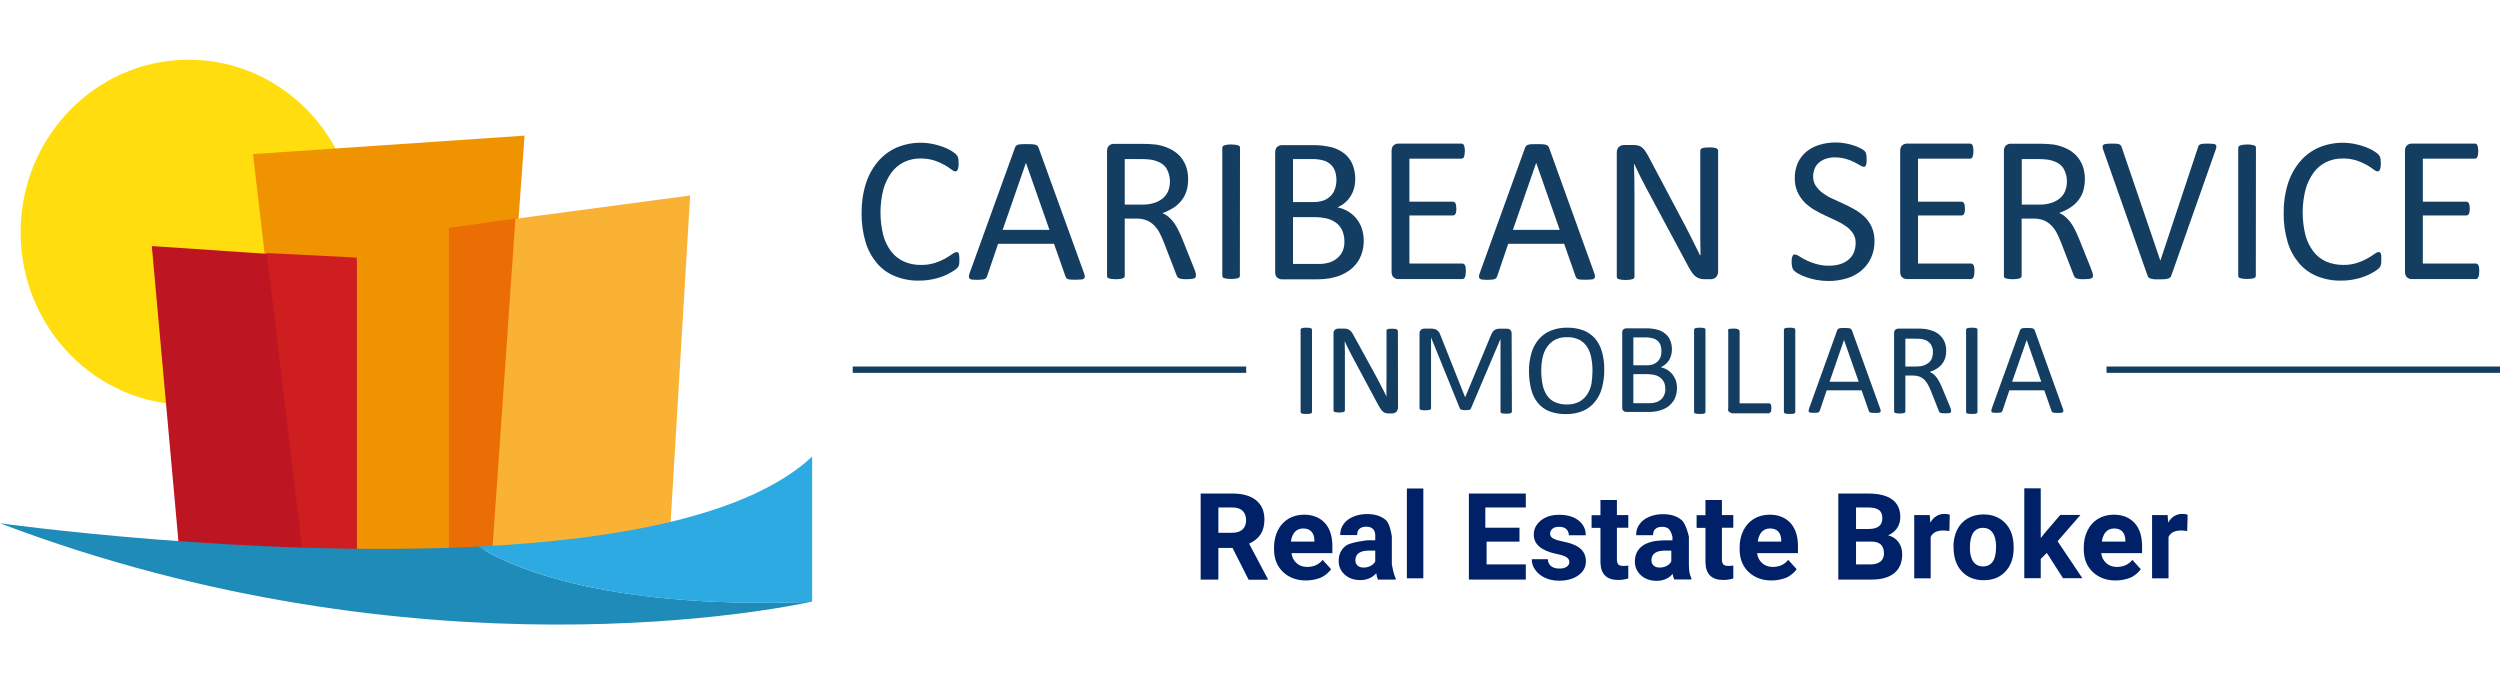 <?xml version="1.0" encoding="utf-8"?>
<!-- Generator: Adobe Illustrator 22.1.0, SVG Export Plug-In . SVG Version: 6.00 Build 0)  -->
<svg version="1.1" id="Capa_1" xmlns="http://www.w3.org/2000/svg" xmlns:xlink="http://www.w3.org/1999/xlink" x="0px" y="0px"
	 viewBox="0 0 1976 540.1" style="enable-background:new 0 0 1976 540.1;" xml:space="preserve">
<style type="text/css">
	.st0{fill:#FFDD0F;}
	.st1{fill:#F09300;}
	.st2{fill:#BD1522;}
	.st3{fill:#CF1E20;}
	.st4{fill:#FAB234;}
	.st5{fill:#EB6E04;}
	.st6{fill:#1F8BB9;}
	.st7{fill:#2DAAE2;}
	.st8{fill:#143D62;}
	.st9{fill:none;stroke:#143D62;stroke-width:5;stroke-miterlimit:10;}
	.st10{enable-background:new    ;}
	.st11{fill:#002068;}
</style>
<title>logo_horizontal</title>
<ellipse class="st0" cx="149.1" cy="183.6" rx="132.8" ry="136.4"/>
<polygon class="st1" points="200,121.8 414.6,107.2 391,434.5 236.4,434.5 "/>
<polygon class="st2" points="141.8,436.4 120,194.5 281.9,205.4 281.9,443.6 "/>
<polygon class="st3" points="210.9,200 281.9,203.6 281.9,443.6 240,443.6 "/>
<polygon class="st4" points="354.6,180 545.5,154.5 529.2,427.3 354.6,436.4 "/>
<polygon class="st5" points="354.6,180 407.4,172.7 389.2,434.5 354.6,434.5 "/>
<path class="st6" d="M640.7,475.7c-20.9,4.6-308.1,64-640.7-62.1c0,0,197.2,27.5,378.2,18.4C397.3,444.5,470,482.1,640.7,475.7z"/>
<path class="st7" d="M641.9,360.9v114.6l-1.2,0.3C470,482.1,397.3,444.5,378.2,432C488,426.5,591.8,407.6,641.9,360.9z"/>
<g>
	<g>
		<g>
			<path class="st8" d="M1037,325.6c0,0.3-0.1,0.5-0.2,0.7c-0.2,0.2-0.4,0.4-0.7,0.5c-0.5,0.1-0.9,0.3-1.4,0.3
				c-0.7,0.1-1.4,0.1-2.2,0.1c-0.7,0-1.4,0-2.2-0.1c-0.5-0.1-1-0.2-1.4-0.3c-0.3-0.1-0.5-0.3-0.7-0.5c-0.1-0.2-0.2-0.5-0.2-0.7v-65
				c0-0.3,0.1-0.5,0.2-0.7c0.2-0.2,0.5-0.4,0.8-0.5c0.5-0.1,0.9-0.2,1.4-0.3c0.7-0.1,1.4-0.1,2.1-0.1s1.5,0,2.2,0.1
				c0.5,0.1,0.9,0.2,1.4,0.3c0.3,0.1,0.5,0.3,0.7,0.5c0.1,0.2,0.2,0.5,0.2,0.7L1037,325.6L1037,325.6z"/>
			<path class="st8" d="M1105,322.7c-0.3,0.7-0.4,1.3-0.6,1.8s-0.5,0.9-0.9,1.2c-0.4,0.3-0.8,0.5-1.3,0.7l-1.4,0.4h-3.1
				c-0.8,0-1.6-0.1-2.4-0.3c-0.7-0.2-1.4-0.5-2-1c-0.7-0.6-1.3-1.3-1.9-2c-0.7-1.1-1.4-2.2-2-3.3l-20.3-37.9c-1.1-2-2.1-4-3.2-6.2
				s-2.1-4.2-3-6.3h-0.1c0.1,2.5,0.1,5,0.2,7.6c0,2.6,0,5.1,0,7.7v39.3c0,0.2-0.1,0.5-0.2,0.7c-0.2,0.2-0.4,0.4-0.8,0.5
				c-0.5,0.1-0.9,0.2-1.4,0.3c-1.4,0.2-2.9,0.2-4.4,0c-0.5-0.1-0.9-0.2-1.3-0.3c-0.3-0.1-0.5-0.3-0.7-0.5c-0.1-0.2-0.2-0.4-0.2-0.7
				v-60.9c-0.1-1.1,0.3-2.2,1.2-2.9c0.7-0.6,1.7-0.9,2.6-0.9h4.4c0.9,0,1.8,0.1,2.6,0.3c0.7,0.2,1.3,0.5,1.9,0.9
				c0.6,0.5,1.2,1,1.6,1.6c0.6,0.8,1.2,1.7,1.6,2.6l15.9,28.9c1,1.8,1.9,3.5,2.8,5.2s1.8,3.3,2.6,5s1.7,3.2,2.5,4.8s1.6,3.2,2.4,4.8
				h-0.2c0,0-0.1-4.9-0.1-7.8s0-5.7,0.1-8.5v-36.1c-0.1-0.2-0.1-0.5,0.1-0.7s0.4-0.4,0.7-0.5c0.4-0.2,0.9-0.3,1.4-0.3
				c0.7-0.1,1.5-0.1,2.2-0.1s1.4,0,2.1,0.1c0.5,0,0.9,0.2,1.3,0.3c0.3,0.1,0.5,0.3,0.7,0.5c0.1,0.2,0.3,0.5,0.5,0.7L1105,322.7z"/>
			<path class="st8" d="M1195,325.4c0,0.3-0.1,0.5-0.2,0.7c-0.2,0.2-0.5,0.4-0.8,0.5c-0.5,0.1-0.9,0.2-1.4,0.3
				c-0.7,0.1-1.5,0.1-2.2,0.1s-1.4,0-2.1-0.1c-0.5-0.1-0.9-0.2-1.4-0.3c-0.3-0.1-0.5-0.3-0.7-0.5c-0.1-0.2-0.2-0.5-0.2-0.7v-58.7
				h0.5l-23.9,56.2c-0.1,0.2-0.3,0.4-0.4,0.6c-0.2,0.2-0.5,0.3-0.8,0.4c-0.4,0.1-0.9,0.2-1.3,0.2c-0.5,0-1.1,0.1-1.8,0.1
				c-0.6,0-1.3,0-1.9-0.1c-0.4-0.1-0.9-0.1-1.3-0.3c-0.3-0.1-0.6-0.2-0.8-0.4c-0.2-0.1-0.3-0.3-0.4-0.5l-22.8-56.2l0,0v56
				c0,0.2-0.1,0.5-0.2,0.7c-0.2,0.2-0.5,0.4-0.8,0.5c-0.5,0.1-0.9,0.2-1.4,0.3c-0.7,0.1-1.5,0.1-2.2,0.1s-1.4,0-2.2-0.1
				c-0.5-0.1-0.9-0.2-1.4-0.3c-0.3-0.1-0.5-0.2-0.7-0.5c-0.1-0.2-0.2-0.4-0.2-0.7v-59.1c-0.1-1.1,0.3-2.2,1.2-3
				c0.7-0.6,1.7-0.9,2.6-0.9h4.9c1,0,2,0.1,3,0.3c0.8,0.2,1.6,0.5,2.2,1s1.2,1,1.6,1.7c0.5,0.8,0.8,1.6,1.1,2.4l19.3,48.6h0.3
				l20.1-48.4c0.3-0.9,0.8-1.8,1.3-2.6c0.4-0.7,0.9-1.2,1.5-1.7c0.5-0.4,1.2-0.7,1.8-0.9c0.8-0.2,1.5-0.3,2.3-0.3h5.8
				c0.5,0,1,0.1,1.5,0.2s0.9,0.4,1.2,0.7c0.4,0.4,0.6,0.8,0.8,1.2c0.2,0.6,0.3,1.2,0.3,1.8L1195,325.4z"/>
			<path class="st8" d="M1268,292.4c0.1,4.9-0.6,9.8-1.9,14.5c-1.1,4-3,7.8-5.7,11c-2.6,3.1-5.8,5.5-9.5,7
				c-4.2,1.7-8.7,2.5-13.3,2.4c-4.4,0.1-8.9-0.7-13-2.2c-3.5-1.4-6.6-3.6-9-6.5c-2.5-3.1-4.3-6.7-5.3-10.6
				c-1.2-4.7-1.8-9.6-1.8-14.5c-0.1-4.8,0.6-9.6,1.9-14.3c1.1-4,3.1-7.7,5.7-10.9c2.6-3,5.8-5.4,9.5-6.9c4.2-1.7,8.7-2.5,13.3-2.4
				c4.4-0.1,8.7,0.7,12.8,2.2c3.5,1.4,6.6,3.6,9.1,6.4c2.5,3.1,4.4,6.6,5.4,10.5C1267.5,282.7,1268.1,287.5,1268,292.4z M1258.7,293
				c0-3.5-0.3-7-1-10.5c-0.6-3-1.7-5.9-3.3-8.4c-1.6-2.4-3.7-4.3-6.2-5.6c-3-1.4-6.3-2.1-9.6-2c-3.3-0.1-6.7,0.6-9.6,2.1
				c-2.5,1.4-4.7,3.4-6.3,5.8c-1.7,2.5-2.9,5.4-3.5,8.4c-0.7,3.3-1,6.7-1,10.1c0,3.6,0.3,7.2,1,10.8c0.5,3,1.7,5.9,3.3,8.5
				c1.5,2.4,3.7,4.3,6.2,5.5c3,1.4,6.4,2.1,9.7,2c3.4,0.1,6.7-0.6,9.7-2.1c2.6-1.4,4.8-3.4,6.4-5.8c1.7-2.6,2.8-5.5,3.4-8.5
				C1258.4,299.8,1258.7,296.4,1258.7,293L1258.7,293z"/>
			<path class="st8" d="M1325.5,306.8c0,1.9-0.3,3.9-0.8,5.7c-0.5,1.7-1.2,3.3-2.2,4.7c-1,1.4-2.1,2.6-3.4,3.7
				c-1.4,1.1-2.9,2-4.5,2.6c-1.7,0.7-3.5,1.3-5.4,1.6c-2.2,0.4-4.4,0.6-6.6,0.5h-17.2c-0.8,0-1.6-0.3-2.2-0.8
				c-0.8-0.7-1.1-1.7-1-2.8v-58.9c-0.1-1,0.2-2.1,1-2.8c0.6-0.5,1.4-0.8,2.2-0.8h15c3.3-0.1,6.5,0.3,9.7,1.1
				c2.3,0.6,4.5,1.8,6.3,3.3c1.7,1.4,3,3.2,3.8,5.3c0.9,2.2,1.3,4.6,1.3,7c0,1.5-0.2,3-0.6,4.5c-0.4,1.4-0.9,2.8-1.7,4
				c-0.7,1.2-1.7,2.3-2.8,3.2c-1.1,1-2.4,1.8-3.8,2.4c1.8,0.3,3.5,1,5,1.9c1.6,0.9,2.9,2.1,4.1,3.4c1.2,1.5,2.1,3.1,2.8,4.9
				C1325.2,302.6,1325.5,304.7,1325.5,306.8z M1313.2,277.4c0-1.5-0.2-3-0.7-4.5c-0.4-1.3-1.2-2.5-2.2-3.4c-1.1-1-2.4-1.7-3.8-2.1
				c-2-0.5-4.1-0.8-6.2-0.7h-9.3v22h10.3c1.9,0.1,3.8-0.2,5.7-0.9c1.4-0.6,2.6-1.4,3.6-2.5c0.9-1,1.6-2.3,2.1-3.6
				C1313,280.3,1313.2,278.9,1313.2,277.4z M1316.3,307.6c0-1.8-0.3-3.5-0.9-5.1c-0.6-1.4-1.5-2.7-2.7-3.7c-1.3-1.1-2.8-1.9-4.5-2.3
				c-2.2-0.6-4.5-0.8-6.8-0.8H1291v23h12.6c1.8,0,3.5-0.2,5.2-0.7c1.4-0.4,2.7-1.1,3.9-2.1c1.1-0.9,2-2.1,2.6-3.5
				C1316,310.9,1316.3,309.3,1316.3,307.6z"/>
			<path class="st8" d="M1348,325.6c0,0.3-0.1,0.5-0.2,0.7c-0.2,0.2-0.4,0.4-0.7,0.5c-0.5,0.2-0.9,0.3-1.4,0.3
				c-0.7,0.1-1.4,0.1-2.2,0.1c-0.7,0-1.4,0-2.2-0.1c-0.5-0.1-1-0.2-1.4-0.3c-0.3-0.1-0.5-0.3-0.7-0.5c-0.1-0.2-0.2-0.5-0.2-0.7v-65
				c0-0.3,0.1-0.5,0.2-0.7c0.2-0.2,0.5-0.4,0.8-0.5c0.5-0.1,0.9-0.2,1.4-0.3c0.7-0.1,1.4-0.1,2.1-0.1s1.5,0,2.2,0.1
				c0.5,0.1,0.9,0.2,1.4,0.3c0.3,0.1,0.5,0.3,0.7,0.5c0.1,0.2,0.2,0.5,0.2,0.7L1348,325.6L1348,325.6z"/>
			<path class="st8" d="M1400.1,322.5c0,0.6,0,1.1-0.1,1.7c0,0.4-0.2,0.8-0.3,1.2c-0.1,0.3-0.3,0.5-0.6,0.7
				c-0.3,0.1-0.6,0.3-0.8,0.6h-29.4c-0.8-0.3-1.5-0.7-2.2-1.1c-0.8-0.7-1.1-1.8-0.7-2.8v-61.5c-0.4-0.3-0.3-0.5-0.2-0.7
				c0.2-0.2,0.4-0.4,0.7-0.5c0.5-0.1,0.9-0.2,1.4-0.3c0.7-0.1,1.4-0.1,2.1-0.1s1.4,0,2.1,0.1c0.5,0.1,0.9,0.2,1.4,0.3
				c0.3,0.1,0.5,0.3,0.7,0.5c0.2,0.3,0.4,0.6,0.8,0.7v57.5h23.3c0.3,0,0.6,0.1,0.8,0.2c0.2,0.2,0.4,0.4,0.6,0.7
				c0.2,0.4,0.3,0.7,0.3,1.1C1400,321.3,1400.1,321.9,1400.1,322.5z"/>
			<path class="st8" d="M1419,325.6c0,0.3-0.1,0.5-0.2,0.7c-0.2,0.2-0.4,0.4-0.7,0.5c-0.5,0.2-0.9,0.3-1.4,0.3
				c-0.7,0.1-1.4,0.1-2.2,0.1c-0.7,0-1.4,0-2.2-0.1c-0.5-0.1-1-0.2-1.4-0.3c-0.3-0.1-0.5-0.3-0.7-0.5c-0.1-0.2-0.2-0.5-0.2-0.7v-65
				c0-0.3,0.1-0.5,0.2-0.7c0.2-0.2,0.5-0.4,0.8-0.5c0.5-0.1,0.9-0.2,1.4-0.3c0.7-0.1,1.4-0.1,2.1-0.1s1.5,0,2.2,0.1
				c0.5,0.1,0.9,0.2,1.4,0.3c0.3,0.1,0.5,0.3,0.7,0.5c0.1,0.2,0.2,0.5,0.2,0.7L1419,325.6L1419,325.6z"/>
			<path class="st8" d="M1486.1,323c0.2,0.6,0.4,1.2,0.4,1.8c0,0.4-0.1,0.8-0.4,1c-0.4,0.3-0.9,0.4-1.4,0.5
				c-0.8,0.1-1.7,0.1-2.6,0.1c-1.1,0-1.9,0-2.5-0.1c-0.5,0-1-0.1-1.4-0.3c-0.3-0.1-0.5-0.3-0.7-0.5s-0.3-0.5-0.4-0.8l-5.7-16.2
				h-27.6l-5.4,16c-0.1,0.3-0.2,0.6-0.4,0.8c-0.2,0.2-0.4,0.4-0.7,0.6c-0.4,0.2-0.9,0.3-1.4,0.3c-0.8,0.1-1.6,0.1-2.3,0.1
				c-0.8,0-1.6,0-2.4-0.1c-0.5,0-0.9-0.2-1.3-0.5c-0.3-0.3-0.4-0.7-0.4-1c0.1-0.6,0.2-1.2,0.4-1.8l22.2-61.8
				c0.1-0.3,0.3-0.7,0.5-0.9c0.3-0.3,0.6-0.5,1-0.6c0.5-0.2,1.1-0.3,1.6-0.3c0.7,0,1.5-0.1,2.5-0.1s2,0,2.7,0.1
				c0.6,0,1.2,0.1,1.8,0.3c0.4,0.1,0.7,0.3,1,0.6c0.2,0.3,0.4,0.6,0.6,1L1486.1,323z M1457.5,268.7L1457.5,268.7l-11.4,33h23
				L1457.5,268.7z"/>
			<path class="st8" d="M1542.2,325.1c0,0.3,0,0.5-0.2,0.7s-0.4,0.4-0.7,0.5c-0.5,0.2-1,0.3-1.5,0.3c-0.8,0.1-1.7,0.1-2.5,0.1
				c-0.7,0-1.5,0-2.2-0.1c-0.5,0-0.9-0.2-1.4-0.3c-0.3-0.1-0.6-0.4-0.8-0.6c-0.2-0.3-0.4-0.6-0.5-1l-6.2-15.7
				c-0.7-1.8-1.5-3.4-2.3-4.9c-0.7-1.4-1.7-2.7-2.8-3.9c-1.1-1.1-2.4-1.9-3.8-2.5c-1.7-0.6-3.5-0.9-5.3-0.9h-6v28.4
				c0,0.3-0.1,0.5-0.2,0.7c-0.2,0.2-0.5,0.4-0.7,0.5c-0.4,0.1-0.9,0.2-1.4,0.3c-1.4,0.2-2.9,0.2-4.3,0c-0.5-0.1-0.9-0.2-1.4-0.3
				c-0.3-0.1-0.5-0.3-0.7-0.5c-0.1-0.2-0.2-0.5-0.2-0.7v-61.9c-0.1-1.1,0.3-2.1,1.1-2.8c0.7-0.5,1.5-0.8,2.3-0.8h14.4
				c1.7,0,3.1,0,4.3,0.1s2.2,0.2,3.1,0.3c2.4,0.4,4.7,1.1,6.9,2.1c1.9,0.9,3.6,2.1,5,3.7c1.4,1.5,2.4,3.2,3.1,5.1c0.7,2,1,4.2,1,6.3
				c0,2-0.3,4.1-0.9,6c-0.6,1.7-1.5,3.3-2.6,4.7c-1.2,1.4-2.6,2.6-4.1,3.5c-1.7,1-3.5,1.9-5.4,2.5c1.1,0.5,2.1,1.1,3,1.8
				c1,0.8,1.8,1.7,2.5,2.7c0.8,1.1,1.6,2.3,2.2,3.6c0.7,1.3,1.4,2.8,2.1,4.5l6.1,14.7c0.5,1.2,0.8,2.1,0.9,2.6
				C1542,324.3,1542.1,324.7,1542.2,325.1z M1527.8,278.6c0.1-2.3-0.5-4.5-1.7-6.5c-1.4-1.9-3.4-3.3-5.8-3.8
				c-0.9-0.3-1.9-0.4-2.8-0.5c-1.1-0.1-2.4-0.1-4.2-0.1h-7.3v22h8.5c2,0,4-0.2,5.9-0.8c1.5-0.5,2.9-1.3,4.2-2.3
				c1.1-1,1.9-2.2,2.4-3.5C1527.5,281.6,1527.8,280.1,1527.8,278.6z"/>
			<path class="st8" d="M1563,325.6c0,0.3-0.1,0.5-0.2,0.7c-0.2,0.2-0.4,0.4-0.7,0.5c-0.5,0.2-0.9,0.3-1.4,0.3
				c-0.7,0.1-1.4,0.1-2.2,0.1c-0.7,0-1.4,0-2.2-0.1c-0.5-0.1-1-0.2-1.4-0.3c-0.3-0.1-0.5-0.3-0.7-0.5c-0.1-0.2-0.2-0.5-0.2-0.7v-65
				c0-0.3,0.1-0.5,0.2-0.7c0.2-0.2,0.5-0.4,0.8-0.5c0.5-0.1,0.9-0.2,1.4-0.3c0.7-0.1,1.4-0.1,2.1-0.1s1.5,0,2.2,0.1
				c0.5,0.1,0.9,0.2,1.4,0.3c0.3,0.1,0.5,0.3,0.7,0.5c0.1,0.2,0.2,0.5,0.2,0.7L1563,325.6L1563,325.6z"/>
			<path class="st8" d="M1630.5,323c0.2,0.6,0.4,1.2,0.4,1.8c0,0.4-0.1,0.8-0.4,1c-0.4,0.3-0.9,0.4-1.4,0.5
				c-0.8,0.1-1.7,0.1-2.5,0.1c-1.1,0-1.9,0-2.6-0.1c-0.5,0-1-0.1-1.4-0.3c-0.3-0.1-0.5-0.3-0.7-0.5s-0.3-0.5-0.4-0.8l-5.7-16.2
				h-27.6l-5.4,16c-0.1,0.3-0.2,0.6-0.4,0.8c-0.2,0.2-0.4,0.4-0.7,0.6c-0.4,0.2-0.9,0.3-1.4,0.3c-0.8,0.1-1.6,0.1-2.3,0.1
				c-0.8,0-1.6,0-2.4-0.1c-0.5,0-1-0.2-1.3-0.5s-0.4-0.7-0.4-1c0.1-0.6,0.2-1.2,0.4-1.8l22.3-61.8c0.1-0.3,0.3-0.7,0.5-0.9
				c0.3-0.3,0.6-0.5,1-0.6c0.5-0.2,1.1-0.3,1.6-0.3c0.7,0,1.5-0.1,2.5-0.1s2,0,2.7,0.1c0.6,0,1.2,0.1,1.8,0.3c0.4,0.1,0.7,0.3,1,0.6
				c0.3,0.3,0.4,0.6,0.6,1L1630.5,323z M1601.9,268.7L1601.9,268.7l-11.5,33h23L1601.9,268.7z"/>
		</g>
		<line class="st9" x1="674" y1="292.2" x2="985" y2="292.2"/>
		<line class="st9" x1="1665" y1="292.2" x2="1976" y2="292.2"/>
		<g>
			<path class="st8" d="M758.3,205.5c0,0.9,0,1.6-0.1,2.3c0,0.6-0.1,1.2-0.3,1.7c-0.1,0.5-0.3,0.9-0.5,1.3c-0.3,0.5-0.7,1-1.2,1.4
				c-1.1,0.9-2.2,1.8-3.5,2.5c-2.1,1.3-4.3,2.4-6.5,3.3c-2.9,1.2-5.9,2.1-9,2.7c-3.6,0.8-7.3,1.1-11.1,1.1
				c-6.4,0.1-12.8-1.1-18.7-3.5c-5.5-2.2-10.4-5.7-14.2-10.2c-4.1-4.9-7.2-10.5-9-16.6c-2.2-7.4-3.3-15.1-3.2-22.8
				c-0.1-8,1-16,3.4-23.6c2-6.4,5.3-12.4,9.6-17.5c4-4.7,9.1-8.5,14.8-11c8.8-3.7,18.6-4.7,28-2.9c2.7,0.5,5.4,1.3,8,2.2
				c2.3,0.8,4.5,1.8,6.6,3c1.4,0.8,2.8,1.8,4,2.8c0.5,0.5,1,1.1,1.4,1.7c0.2,0.4,0.4,0.9,0.5,1.4c0.2,0.6,0.3,1.2,0.3,1.9
				c0.1,0.8,0.1,1.7,0.1,2.6s0,1.9-0.2,2.8c-0.1,0.7-0.3,1.3-0.5,1.9c-0.2,0.4-0.4,0.8-0.8,1.1c-0.3,0.3-0.7,0.4-1.1,0.4
				c-1.2-0.2-2.3-0.8-3.2-1.6c-1.7-1.3-3.5-2.5-5.3-3.5c-2.5-1.4-5.2-2.6-7.9-3.5c-3.6-1.1-7.4-1.7-11.2-1.6
				c-4.5-0.1-8.9,0.9-12.9,2.8s-7.4,4.8-10,8.3c-2.9,4.1-5.1,8.6-6.4,13.4c-3,11.8-3,24.2-0.1,36c1.2,4.7,3.4,9.1,6.3,13
				c2.6,3.4,6.1,6.1,10,7.9c4.3,1.9,8.9,2.8,13.6,2.7c3.8,0.1,7.5-0.5,11.1-1.6c2.8-0.9,5.5-2.1,8.1-3.5c2.2-1.3,4.1-2.5,5.5-3.5
				c1-0.8,2.1-1.4,3.4-1.6c0.4,0,0.7,0.1,1,0.3s0.6,0.6,0.7,0.9c0.2,0.6,0.3,1.3,0.4,1.9C758.2,203.2,758.3,204.3,758.3,205.5z"/>
			<path class="st8" d="M856.7,215.6c0.4,0.9,0.6,1.9,0.7,2.9c0.1,0.6-0.2,1.2-0.6,1.7c-0.6,0.5-1.4,0.7-2.2,0.7
				c-1.4,0.1-2.7,0.2-4.1,0.2c-1.7,0-3,0-4.1-0.1c-0.8,0-1.6-0.2-2.3-0.4c-0.5-0.1-0.9-0.4-1.2-0.8c-0.3-0.4-0.5-0.8-0.7-1.2
				l-9.1-25.9h-44.2l-8.7,25.6c-0.2,0.5-0.4,0.9-0.7,1.3c-0.3,0.4-0.7,0.7-1.2,0.9c-0.7,0.3-1.5,0.5-2.2,0.5
				c-1.2,0.1-2.5,0.2-3.7,0.2c-1.3,0-2.6-0.1-3.9-0.2c-0.8,0-1.5-0.3-2.1-0.8c-0.4-0.4-0.6-1.1-0.6-1.7c0.1-1,0.3-2,0.7-2.9
				l35.7-98.8c0.2-0.6,0.5-1.1,0.8-1.5c0.4-0.4,1-0.7,1.6-0.9c0.9-0.2,1.7-0.4,2.6-0.4c1.1-0.1,2.4-0.1,4.1-0.1s3.2,0,4.3,0.1
				c0.9,0,1.9,0.2,2.8,0.4c0.6,0.2,1.2,0.5,1.6,0.9c0.4,0.4,0.7,1,0.9,1.5L856.7,215.6z M810.9,128.7L810.9,128.7l-18.4,53h37
				L810.9,128.7z"/>
			<path class="st8" d="M945.2,218c0,0.4-0.1,0.8-0.2,1.2c-0.2,0.4-0.6,0.7-1.1,0.8c-0.7,0.3-1.5,0.4-2.3,0.5
				c-1.3,0.1-2.6,0.2-3.9,0.2c-1.2,0-2.3,0-3.5-0.2c-0.7-0.1-1.5-0.3-2.2-0.5c-0.5-0.2-0.9-0.6-1.3-1c-0.3-0.5-0.6-1.1-0.8-1.6
				l-9.7-25.1c-1.1-2.9-2.3-5.5-3.5-7.9c-1.1-2.3-2.6-4.3-4.4-6.2c-1.7-1.7-3.7-3.1-5.9-4c-2.6-1-5.4-1.5-8.2-1.4H889v45.3
				c0,0.4-0.1,0.8-0.4,1.1c-0.3,0.4-0.7,0.6-1.1,0.8c-0.7,0.2-1.4,0.4-2.1,0.5c-2.2,0.3-4.5,0.3-6.8,0c-0.7-0.1-1.5-0.3-2.2-0.5
				c-0.5-0.1-0.9-0.4-1.1-0.8c-0.2-0.3-0.3-0.7-0.3-1.1v-98.6c0-2.1,0.6-3.6,1.7-4.5c1-0.8,2.2-1.3,3.5-1.3h22.4
				c2.7,0,4.9,0.1,6.6,0.2c1.8,0.1,3.3,0.3,4.8,0.4c3.7,0.6,7.4,1.7,10.8,3.4c3,1.4,5.6,3.4,7.9,5.8c2.1,2.4,3.7,5.1,4.8,8.1
				c1.1,3.2,1.6,6.7,1.6,10.1c0,3.3-0.4,6.5-1.4,9.6c-0.9,2.7-2.3,5.3-4.1,7.5s-4,4.1-6.4,5.6c-2.6,1.6-5.4,3-8.4,4
				c1.7,0.8,3.3,1.7,4.7,2.9c1.5,1.3,2.8,2.7,4,4.2c1.3,1.8,2.5,3.7,3.5,5.7c1.1,2.1,2.2,4.6,3.3,7.2l9.4,23.5
				c0.8,2,1.3,3.4,1.5,4.2C945.1,216.8,945.2,217.4,945.2,218z M924.7,143.6c0.1-3.7-0.9-7.4-2.8-10.6c-1.9-2.9-5-5-9.4-6.2
				c-1.5-0.4-3.1-0.7-4.7-0.8c-1.7-0.2-4-0.3-6.8-0.3h-12v36h13.9c3.3,0.1,6.6-0.4,9.7-1.4c2.5-0.8,4.8-2.1,6.8-3.8
				c1.8-1.6,3.1-3.5,4-5.7C924.3,148.5,924.7,146.1,924.7,143.6z"/>
			<path class="st8" d="M980,217.9c0,0.4-0.1,0.8-0.3,1.1c-0.3,0.4-0.7,0.7-1.1,0.8c-0.7,0.2-1.4,0.4-2.2,0.5
				c-2.2,0.3-4.5,0.3-6.7,0c-0.7-0.1-1.5-0.3-2.2-0.5c-0.5-0.1-0.9-0.4-1.1-0.8c-0.2-0.3-0.3-0.7-0.3-1.1V116.8
				c0-0.4,0.1-0.8,0.4-1.1c0.3-0.4,0.7-0.6,1.2-0.8c0.7-0.2,1.4-0.4,2.2-0.5c1.1-0.2,2.1-0.2,3.2-0.2c1.1,0,2.3,0.1,3.4,0.2
				c0.7,0.1,1.4,0.3,2.2,0.5c0.5,0.1,0.9,0.4,1.1,0.8c0.2,0.3,0.3,0.7,0.3,1.1L980,217.9z"/>
			<path class="st8" d="M1077.9,190.3c0,3.1-0.4,6.2-1.3,9.2c-0.8,2.7-2,5.3-3.6,7.6c-1.5,2.2-3.4,4.2-5.5,5.9
				c-2.2,1.7-4.7,3.2-7.3,4.3c-2.8,1.2-5.7,2-8.7,2.6c-3.5,0.6-7.1,0.9-10.6,0.9h-27.7c-1.3,0-2.5-0.5-3.6-1.3
				c-1.1-0.9-1.7-2.3-1.7-4.5v-94.5c0-2.1,0.6-3.6,1.7-4.5c1-0.8,2.3-1.3,3.6-1.3h24.1c5.2-0.1,10.5,0.5,15.6,1.8
				c3.7,1,7.1,2.8,10.1,5.2c2.7,2.3,4.8,5.2,6.1,8.4c1.4,3.6,2.1,7.4,2.1,11.3c0,2.4-0.3,4.9-0.9,7.2c-0.6,2.2-1.5,4.4-2.7,6.3
				c-1.2,2-2.7,3.7-4.4,5.2c-1.8,1.6-3.9,2.8-6.1,3.8c2.9,0.5,5.6,1.6,8.1,3s4.7,3.3,6.6,5.5c1.9,2.3,3.5,5,4.5,7.9
				C1077.4,183.6,1077.9,186.9,1077.9,190.3z M1056.3,142.2c0-2.3-0.3-4.7-1.1-6.9c-0.7-2-1.8-3.8-3.3-5.2c-1.7-1.5-3.7-2.7-5.9-3.3
				c-3.1-0.8-6.4-1.2-9.6-1.1H1022v34h15.9c3,0.1,5.9-0.4,8.7-1.4c2.1-0.9,4-2.2,5.5-3.8s2.5-3.5,3.2-5.6
				C1056,146.7,1056.3,144.5,1056.3,142.2z M1062.6,190.9c0.1-2.8-0.5-5.6-1.5-8.3c-1-2.3-2.5-4.4-4.4-6c-2.1-1.7-4.6-3-7.2-3.7
				c-3.6-0.9-7.2-1.3-10.9-1.3H1022v37h20.3c2.8,0.1,5.6-0.3,8.3-1.1c2.3-0.7,4.4-1.8,6.3-3.4c1.8-1.5,3.3-3.4,4.3-5.6
				C1062.2,196.2,1062.7,193.6,1062.6,190.9L1062.6,190.9z"/>
			<path class="st8" d="M1158.6,214.7c0,0.9-0.1,1.8-0.2,2.6c-0.1,0.7-0.3,1.3-0.6,1.9c-0.2,0.4-0.5,0.8-0.9,1.1
				c-0.4,0.2-0.8,0.3-1.2,0.3h-50.6c-1.3,0-2.5-0.5-3.5-1.3c-1.1-0.9-1.7-2.4-1.7-4.6v-95.3c0-2.2,0.6-3.7,1.7-4.6
				c1-0.8,2.2-1.3,3.5-1.3h50c0.4,0,0.8,0.1,1.2,0.3c0.4,0.3,0.7,0.6,0.8,1.1c0.3,0.6,0.4,1.2,0.5,1.9c0.2,0.9,0.2,1.9,0.2,2.8
				s-0.1,1.8-0.2,2.6c-0.1,0.6-0.3,1.3-0.5,1.9c-0.2,0.4-0.5,0.8-0.8,1c-0.4,0.2-0.8,0.3-1.2,0.3H1114v34h34.3c0.3,0,0.5,0,0.8,0.1
				c0.5,0.3,1,0.7,1.3,1.2s0.5,1.1,0.5,1.7c0.1,0.9,0.2,1.7,0.2,2.6c0,0.8,0,1.6-0.2,2.4c-0.1,0.6-0.2,1.1-0.5,1.7
				c-0.2,0.4-0.5,0.7-0.9,0.9c-0.3,0.2-0.7,0.3-1.1,0.3H1114v38h41.8c0.4,0,0.8,0.1,1.2,0.3c0.4,0.3,0.7,0.6,0.9,1
				c0.3,0.6,0.5,1.2,0.6,1.9C1158.6,212.8,1158.6,213.8,1158.6,214.7z"/>
			<path class="st8" d="M1260,215.6c0.4,0.9,0.6,1.9,0.7,2.9c0,0.6-0.2,1.2-0.7,1.7c-0.6,0.5-1.4,0.7-2.2,0.7
				c-1.4,0.1-2.7,0.2-4.1,0.2c-1.7,0-3.1,0-4.1-0.1c-0.8,0-1.6-0.2-2.3-0.4c-0.5-0.1-0.9-0.4-1.2-0.8c-0.3-0.4-0.5-0.8-0.7-1.2
				l-9.1-25.9h-44.2l-8.7,25.6c-0.1,0.5-0.4,0.9-0.7,1.3c-0.3,0.4-0.7,0.7-1.2,0.9c-0.7,0.3-1.5,0.5-2.2,0.5
				c-1.2,0.1-2.5,0.2-3.7,0.2c-1.3,0-2.6-0.1-3.9-0.2c-0.8,0-1.5-0.3-2.1-0.8c-0.4-0.4-0.7-1.1-0.6-1.7c0.1-1,0.3-2,0.7-2.9
				l35.7-98.8c0.2-0.5,0.5-1,0.9-1.5c0.4-0.4,1-0.7,1.6-0.9c0.9-0.3,1.7-0.4,2.6-0.4c1.1-0.1,2.4-0.1,4.1-0.1s3.2,0,4.4,0.1
				c0.9,0,1.9,0.2,2.8,0.4c0.6,0.2,1.2,0.5,1.7,0.9c0.4,0.4,0.7,1,0.9,1.5L1260,215.6z M1214.2,128.7L1214.2,128.7l-18.4,53h37
				L1214.2,128.7z"/>
			<path class="st8" d="M1358,214.8c0,0.9-0.2,1.9-0.6,2.7c-0.3,0.7-0.8,1.3-1.4,1.9c-0.6,0.5-1.3,0.8-2,1s-1.4,0.3-2.2,0.3h-4.4
				c-1.3,0-2.6-0.1-3.9-0.5c-1.2-0.3-2.2-0.9-3.2-1.6c-1.1-0.9-2.2-2-3-3.3c-1.2-1.7-2.2-3.4-3.2-5.3l-32.5-60.6
				c-1.7-3.1-3.4-6.4-5.1-9.8s-3.3-6.8-4.8-10h-0.2c0.1,4,0.2,8,0.3,12.1c0.1,4.1,0.1,8.2,0.1,12.3v64.7c0,0.4-0.1,0.8-0.3,1.1
				c-0.3,0.4-0.7,0.7-1.2,0.8c-0.7,0.2-1.4,0.4-2.2,0.5c-2.3,0.3-4.5,0.3-6.8,0c-0.7-0.1-1.4-0.3-2.1-0.5c-0.5-0.1-0.8-0.4-1.1-0.8
				c-0.2-0.3-0.3-0.7-0.3-1.1v-98c0-2.2,0.6-3.7,1.8-4.7c1.1-0.9,2.5-1.4,4-1.4h6.9c1.4,0,2.7,0.1,4.1,0.4c1.1,0.3,2.1,0.7,2.9,1.4
				c1,0.7,1.8,1.6,2.5,2.6c0.9,1.3,1.8,2.8,2.6,4.2l24.7,46.6c1.5,2.8,3,5.6,4.4,8.3s2.8,5.4,4.1,8s2.6,5.2,3.9,7.8s2.6,5.1,3.8,7.7
				h0.5c-0.1-4.2-0.2-8.6-0.2-13.2s0-9,0-13.2V119c0-0.4,0.1-0.7,0.3-1c0.3-0.4,0.7-0.7,1.2-0.8c0.7-0.3,1.4-0.5,2.2-0.5
				c1.2-0.1,2.3-0.2,3.5-0.2c1.1,0,2.2,0,3.3,0.2c0.7,0.1,1.5,0.2,2.2,0.5c0.4,0.2,0.8,0.5,1.1,0.8c0.2,0.3,0.3,0.6,0.3,1
				L1358,214.8z"/>
			<path class="st8" d="M1481.6,190.7c0.1,4.6-0.9,9.1-2.8,13.3c-1.8,3.8-4.4,7.2-7.6,9.9c-3.4,2.8-7.3,4.9-11.5,6.1
				c-4.6,1.4-9.4,2.1-14.3,2.1c-3.3,0-6.6-0.3-9.9-0.9c-2.8-0.5-5.5-1.3-8.1-2.2c-2.1-0.7-4.1-1.6-6-2.7c-1.2-0.6-2.4-1.4-3.4-2.4
				c-0.7-0.7-1.1-1.6-1.4-2.5c-0.3-1.3-0.5-2.7-0.5-4.1c0-1,0-2,0.2-3c0.1-0.7,0.2-1.3,0.5-1.9c0.3-0.8,1.1-1.4,2-1.3
				c1.2,0.2,2.3,0.7,3.2,1.4c4.1,2.7,8.6,4.7,13.3,6.1c3.5,1,7.1,1.5,10.7,1.4c2.9,0,5.7-0.4,8.4-1.2c2.4-0.7,4.6-1.9,6.6-3.5
				c1.8-1.5,3.3-3.4,4.2-5.6c1-2.4,1.5-4.9,1.5-7.5c0.1-2.7-0.6-5.4-2.1-7.7c-1.4-2.2-3.3-4.1-5.4-5.6c-2.4-1.7-5-3.2-7.7-4.4
				l-8.8-4.1c-3-1.4-5.9-2.9-8.8-4.6c-2.8-1.7-5.4-3.7-7.7-6c-2.3-2.4-4.1-5.1-5.5-8.1c-1.5-3.5-2.2-7.3-2.1-11.1
				c-0.1-4.1,0.8-8.1,2.4-11.9c1.6-3.4,3.9-6.4,6.7-8.8c3-2.4,6.5-4.3,10.3-5.4c4.2-1.3,8.5-1.9,12.9-1.9c2.4,0,4.8,0.2,7.1,0.6
				c2.3,0.4,4.5,0.9,6.7,1.6c1.9,0.6,3.8,1.4,5.6,2.3c1.2,0.5,2.3,1.2,3.3,2.1c0.4,0.4,0.7,0.8,1,1.2c0.2,0.4,0.3,0.8,0.4,1.2
				c0.1,0.6,0.2,1.1,0.3,1.7c0,0.7,0.1,1.5,0.1,2.6c0,0.9,0,1.8-0.1,2.6c-0.1,0.7-0.2,1.3-0.4,1.9c-0.1,0.4-0.4,0.8-0.7,1.1
				c-0.3,0.2-0.6,0.4-1,0.4c-1-0.2-2-0.5-2.8-1.1c-1.3-0.8-2.9-1.6-4.7-2.6c-2.1-1.1-4.3-1.9-6.6-2.6c-2.8-0.8-5.7-1.2-8.6-1.2
				c-2.6-0.1-5.2,0.4-7.7,1.2c-2,0.7-3.8,1.8-5.4,3.2c-1.4,1.3-2.5,2.9-3.2,4.7s-1.1,3.8-1.1,5.8c-0.1,2.7,0.6,5.4,2.1,7.6
				c1.5,2.2,3.3,4.1,5.5,5.7c2.4,1.7,5,3.3,7.8,4.5c2.9,1.4,5.9,2.8,8.9,4.1c3,1.4,6,2.9,8.9,4.6c2.8,1.6,5.5,3.6,7.8,5.9
				C1479.1,176.7,1481.8,183.6,1481.6,190.7L1481.6,190.7z"/>
			<path class="st8" d="M1560.6,214.7c0,0.9-0.1,1.8-0.2,2.6c-0.1,0.7-0.3,1.3-0.6,1.9c-0.2,0.4-0.5,0.8-0.9,1.1
				c-0.4,0.2-0.8,0.3-1.2,0.3h-50.6c-1.3,0-2.5-0.5-3.5-1.3c-1.1-0.9-1.7-2.4-1.7-4.6v-95.3c0-2.2,0.6-3.7,1.7-4.6
				c1-0.8,2.2-1.3,3.5-1.3h50c0.4,0,0.8,0.1,1.2,0.3c0.4,0.3,0.7,0.6,0.8,1.1c0.3,0.6,0.4,1.2,0.5,1.9c0.2,0.9,0.2,1.9,0.2,2.8
				s-0.1,1.8-0.2,2.6c-0.1,0.6-0.3,1.3-0.5,1.9c-0.2,0.4-0.5,0.8-0.8,1c-0.4,0.2-0.8,0.3-1.2,0.3H1516v34h34.3c0.3,0,0.5,0,0.8,0.1
				c0.5,0.3,1,0.7,1.3,1.2s0.5,1.1,0.5,1.7c0.1,0.9,0.2,1.7,0.2,2.6c0,0.8,0,1.6-0.2,2.4c-0.1,0.6-0.2,1.1-0.5,1.7
				c-0.2,0.4-0.5,0.7-0.9,0.9c-0.3,0.2-0.7,0.3-1.1,0.3H1516v38h41.8c0.4,0,0.8,0.1,1.2,0.3c0.4,0.3,0.7,0.6,0.9,1
				c0.3,0.6,0.5,1.2,0.6,1.9C1560.6,212.8,1560.6,213.8,1560.6,214.7z"/>
			<path class="st8" d="M1654.3,218c0,0.4-0.1,0.8-0.3,1.2c-0.2,0.4-0.6,0.7-1,0.8c-0.7,0.3-1.5,0.4-2.3,0.5
				c-1.3,0.1-2.6,0.2-3.9,0.2c-1.2,0-2.3,0-3.5-0.2c-0.7-0.1-1.5-0.3-2.2-0.5c-0.5-0.2-0.9-0.6-1.3-1c-0.3-0.5-0.6-1.1-0.8-1.6
				l-9.7-25.1c-1.1-2.9-2.3-5.5-3.5-7.9c-1.1-2.3-2.6-4.3-4.4-6.2c-1.7-1.7-3.7-3.1-5.9-4c-2.6-1-5.4-1.5-8.2-1.4h-9.4v45.3
				c0,0.4-0.1,0.8-0.4,1.1c-0.3,0.4-0.7,0.6-1.1,0.8c-0.7,0.2-1.4,0.4-2.1,0.5c-2.2,0.3-4.5,0.3-6.8,0c-0.7-0.1-1.5-0.3-2.2-0.5
				c-0.5-0.1-0.9-0.4-1.1-0.8c-0.2-0.3-0.3-0.7-0.3-1.1v-98.7c0-2.1,0.6-3.6,1.7-4.5c1-0.8,2.2-1.3,3.5-1.3h22.4
				c2.7,0,4.9,0.1,6.6,0.2c1.8,0.1,3.3,0.3,4.8,0.4c3.7,0.6,7.4,1.7,10.8,3.4c3,1.4,5.6,3.4,7.8,5.8c2.1,2.4,3.7,5.1,4.8,8.1
				c2.1,6.4,2.1,13.2,0.2,19.7c-0.9,2.7-2.3,5.3-4.1,7.5c-1.8,2.2-4,4.1-6.4,5.6c-2.6,1.6-5.4,3-8.4,4c1.7,0.8,3.3,1.7,4.7,2.9
				c1.5,1.3,2.8,2.7,4,4.2c1.3,1.8,2.5,3.7,3.5,5.7c1.1,2.1,2.2,4.6,3.3,7.2l9.4,23.4c0.8,2,1.2,3.4,1.5,4.2
				C1654.1,216.8,1654.2,217.4,1654.3,218z M1633.7,143.6c0.1-3.7-0.9-7.4-2.8-10.6c-1.9-2.9-5-5-9.4-6.2c-1.5-0.4-3.1-0.7-4.7-0.8
				c-1.7-0.2-4-0.3-6.8-0.3h-12v36h13.9c3.3,0.1,6.6-0.4,9.7-1.4c2.5-0.8,4.8-2.1,6.8-3.8c1.8-1.6,3.1-3.5,4-5.7
				C1633.2,148.5,1633.7,146.1,1633.7,143.6L1633.7,143.6z"/>
			<path class="st8" d="M1716.2,217.8c-0.2,0.6-0.5,1.1-0.9,1.5c-0.5,0.4-1,0.7-1.6,0.9c-0.9,0.2-1.7,0.4-2.6,0.5
				c-1.1,0.1-2.4,0.1-4,0.1c-1.2,0-2.3,0-3.2,0c-1.4,0-2.7-0.2-4-0.6c-0.4-0.1-0.8-0.3-1.2-0.5c-0.3-0.2-0.6-0.5-0.8-0.8
				c-0.2-0.4-0.4-0.7-0.5-1.1l-34.8-98.8c-0.4-0.9-0.6-1.9-0.7-2.9c-0.1-0.6,0.2-1.3,0.7-1.7c0.7-0.5,1.5-0.7,2.4-0.7
				c1.1-0.1,2.6-0.2,4.4-0.2c1.5,0,2.8,0,3.7,0.1c0.7,0,1.4,0.2,2.1,0.5c0.4,0.2,0.8,0.5,1.1,0.9c0.3,0.4,0.5,0.9,0.7,1.4l30.5,89.5
				h0.1l29.7-89.4c0.1-0.5,0.3-1,0.6-1.5c0.3-0.4,0.7-0.7,1.2-0.9c0.7-0.3,1.5-0.4,2.3-0.5c1-0.1,2.3-0.1,4-0.1c1.3,0,2.7,0.1,4,0.2
				c0.7,0,1.4,0.3,2,0.8c0.4,0.5,0.5,1.1,0.4,1.7c-0.1,1-0.4,2-0.8,2.9L1716.2,217.8z"/>
			<path class="st8" d="M1783,217.9c0,0.4-0.1,0.8-0.3,1.1c-0.3,0.4-0.7,0.6-1.1,0.8c-0.7,0.2-1.4,0.4-2.2,0.5
				c-2.2,0.3-4.5,0.3-6.7,0c-0.7-0.1-1.5-0.3-2.2-0.5c-0.5-0.1-0.9-0.4-1.1-0.8c-0.2-0.3-0.3-0.7-0.3-1.1V116.8
				c0-0.4,0.1-0.8,0.4-1.1c0.3-0.4,0.7-0.6,1.2-0.8c0.7-0.2,1.5-0.4,2.2-0.5c1.1-0.1,2.1-0.2,3.2-0.2s2.3,0,3.4,0.2
				c0.7,0.1,1.5,0.3,2.2,0.5c0.5,0.1,0.9,0.4,1.1,0.8c0.2,0.3,0.3,0.7,0.3,1.1L1783,217.9L1783,217.9z"/>
			<path class="st8" d="M1882.2,205.5c0,0.9,0,1.6-0.1,2.3c0,0.6-0.1,1.2-0.3,1.7c-0.1,0.5-0.3,0.9-0.5,1.3c-0.3,0.5-0.7,1-1.2,1.4
				c-1.1,0.9-2.2,1.8-3.4,2.5c-2.1,1.3-4.3,2.4-6.5,3.3c-2.9,1.2-5.9,2.1-9,2.7c-3.6,0.8-7.3,1.1-11.1,1.1
				c-6.4,0.1-12.8-1.1-18.7-3.5c-5.5-2.2-10.3-5.7-14.2-10.2c-4.1-4.9-7.2-10.5-9-16.6c-2.2-7.4-3.3-15.1-3.2-22.8
				c-0.1-8,1-16,3.4-23.6c2-6.4,5.3-12.4,9.6-17.5c4-4.7,9.1-8.5,14.8-11c8.8-3.7,18.6-4.7,28-2.9c2.7,0.5,5.4,1.3,8.1,2.2
				c2.3,0.8,4.5,1.8,6.6,3c1.4,0.8,2.8,1.8,4,2.8c0.5,0.5,1,1.1,1.4,1.7c0.2,0.4,0.4,0.9,0.5,1.4c0.1,0.6,0.3,1.2,0.3,1.9
				c0.1,0.8,0.1,1.7,0.1,2.6s0,1.9-0.2,2.8c-0.1,0.7-0.2,1.3-0.5,1.9c-0.2,0.4-0.4,0.8-0.8,1.1c-0.3,0.3-0.7,0.4-1.1,0.4
				c-1.2-0.2-2.3-0.8-3.2-1.6c-1.7-1.3-3.5-2.5-5.3-3.5c-2.5-1.4-5.2-2.6-7.9-3.5c-3.6-1.1-7.4-1.7-11.2-1.6
				c-4.5-0.1-8.9,0.9-12.9,2.8s-7.4,4.8-10,8.3c-2.9,4.1-5.1,8.6-6.4,13.4c-3,11.8-3,24.2-0.1,36c1.2,4.7,3.4,9.1,6.3,13
				c2.6,3.4,6.1,6.1,10,7.9c4.2,1.8,8.8,2.7,13.5,2.7c3.8,0.1,7.5-0.5,11.1-1.6c2.8-0.9,5.5-2.1,8.1-3.5c1.9-1.1,3.7-2.2,5.5-3.5
				c1-0.8,2.1-1.4,3.4-1.6c0.4,0,0.7,0.1,1,0.3s0.6,0.6,0.7,0.9c0.2,0.6,0.3,1.3,0.4,1.9C1882.1,203.4,1882.2,204.5,1882.2,205.5z"
				/>
			<path class="st8" d="M1959.6,214.7c0,0.9-0.1,1.8-0.2,2.6c-0.1,0.7-0.3,1.3-0.6,1.9c-0.2,0.4-0.5,0.8-0.9,1.1
				c-0.4,0.2-0.8,0.3-1.2,0.3h-50.6c-1.3,0-2.5-0.5-3.5-1.3c-1.1-0.9-1.7-2.4-1.7-4.6v-95.3c0-2.2,0.6-3.7,1.7-4.6
				c1-0.8,2.2-1.3,3.5-1.3h50c0.4,0,0.8,0.1,1.2,0.3c0.4,0.3,0.7,0.6,0.8,1.1c0.3,0.6,0.4,1.2,0.5,1.9c0.2,0.9,0.2,1.9,0.2,2.8
				s-0.1,1.8-0.2,2.6c-0.1,0.6-0.3,1.3-0.5,1.9c-0.2,0.4-0.5,0.8-0.8,1c-0.4,0.2-0.8,0.3-1.2,0.3H1915v34h34.3c0.3,0,0.5,0,0.8,0.1
				c0.5,0.3,1,0.7,1.3,1.2s0.5,1.1,0.5,1.7c0.1,0.9,0.2,1.7,0.2,2.6c0,0.8,0,1.6-0.2,2.4c-0.1,0.6-0.2,1.1-0.5,1.7
				c-0.2,0.4-0.5,0.7-0.9,0.9c-0.3,0.2-0.7,0.3-1.1,0.3H1915v38h41.8c0.4,0,0.8,0.1,1.2,0.3c0.4,0.3,0.7,0.6,0.9,1
				c0.3,0.6,0.5,1.2,0.6,1.9C1959.6,212.8,1959.6,213.8,1959.6,214.7z"/>
		</g>
	</g>
	<g class="st10">
		<path class="st11" d="M974.2,433.1H963v25h-14v-68h25.3c8,0,14.2,1.8,18.6,5.4c4.4,3.6,6.5,8.6,6.5,15.2c0,4.6-1,8.5-3,11.6
			c-2,3.1-5.1,5.6-9.1,7.4l14.7,27.8v0.7h-15.1L974.2,433.1z M963,421.1h11.1c3.4,0,6.1-0.9,8-2.6c1.9-1.8,2.8-4.2,2.8-7.3
			c0-3.1-0.9-5.6-2.7-7.4c-1.8-1.8-4.5-2.7-8.2-2.7h-11V421.1z"/>
		<path class="st11" d="M1032.2,458.8c-7.4,0-13.5-2.3-18.2-6.8c-4.7-4.5-7-10.5-7-18v-1.3c0-5,1-9.5,3-13.5c2-4,4.8-7,8.4-9.2
			c3.6-2.1,7.7-3.2,12.3-3.2c6.9,0,12.4,2.2,16.4,6.5c4,4.3,6,10.5,6,18.4v5.5h-32.3c0.4,3.3,1.8,5.9,4,7.9c2.2,2,5,3,8.4,3
			c5.2,0,9.3-1.9,12.2-5.6l6.7,7.4c-2,2.8-4.8,5.1-8.2,6.7C1040.2,458,1036.4,458.8,1032.2,458.8z M1030,417.7
			c-2.7,0-4.8,0.9-6.5,2.7c-1.7,1.8-2.7,4.4-3.2,7.7h18.6V427c-0.1-3-0.9-5.3-2.4-6.9C1035,418.5,1032.8,417.7,1030,417.7z"/>
		<path class="st11" d="M1089.1,458.1c-0.6-1.7-1.1-3.2-1.3-5c-3.2,3.6-7.5,5.4-12.7,5.4c-4.9,0-9-1.4-12.2-4.3
			c-3.2-2.8-4.8-6.4-4.8-10.8c0-5.3,2-9.4,5.9-12.2c3.9-2.8,17.1-4.2,17.1-4.2h5.9v-3c0.2-2.3-0.4-4.2-1.5-5.6
			c-1.2-1.4-3.1-2.1-5.6-2.1c-2.3,0-4,0.5-5.3,1.6c-1.3,1.1-1.9,2.6-1.9,5h-13.4c0-3.5,0.9-6.2,2.7-8.7c1.8-2.5,4.3-4.4,7.6-5.8
			c3.3-1.4,7-2.1,11-2.1c6.2,0,11.1,1.6,14.7,4.7s4.8,13.1,4.8,13.1V446c0,0,1.4,8.4,3,10.8v1.3H1089.1z M1077.8,448.6
			c2,0,3.8-0.4,5.5-1.3c1.7-0.9,2.9-2.1,3.7-3.5v-8.6h-5c-6.7,0-10.3,2.3-10.7,7l0,0.8c0,1.7,0.6,3,1.8,4.1
			C1074.2,448.1,1075.8,448.6,1077.8,448.6z"/>
		<path class="st11" d="M1125,457.1h-13v-71h13V457.1z"/>
		<path class="st11" d="M1201,428.1h-26v18h31v12h-45v-68h45v11h-32v16h27V428.1z"/>
		<path class="st11" d="M1240.4,444.2c0-1.6-0.8-2.9-2.4-3.9c-1.6-0.9-4.2-1.8-7.8-2.5c-12-2.5-17.9-7.6-17.9-15.2
			c0-4.5,1.9-8.2,5.6-11.2c3.7-3,8.5-4.5,14.5-4.5c6.4,0,11.5,1.5,15.3,4.5c3.8,3,5.7,6.9,5.7,11.7h-13.4c0-1.9-0.6-3.5-1.9-4.8
			s-3.2-1.9-5.8-1.9c-2.3,0-4,0.5-5.2,1.5c-1.2,1-1.9,2.3-1.9,3.9c0,1.5,0.7,2.7,2.1,3.6c1.4,0.9,3.8,1.7,7.1,2.4
			c3.3,0.7,6.2,1.4,8.5,2.3c7.1,2.6,10.6,7.1,10.6,13.5c0,4.6-2,8.3-5.9,11.1c-3.9,2.8-9,4.3-15.2,4.3c-4.2,0-8-0.8-11.2-2.3
			c-3.3-1.5-5.8-3.6-7.7-6.2c-1.9-2.6-2.8-5.4-2.8-8.5h12.7c0.1,2.4,1,4.2,2.6,5.5c1.6,1.3,3.8,1.9,6.6,1.9c2.6,0,4.5-0.5,5.8-1.5
			C1239.7,447,1240.4,445.8,1240.4,444.2z"/>
		<path class="st11" d="M1278,395.1v12h9v10h-9v25c0,1.9,0.4,3.2,1.1,4c0.7,0.8,2.1,1.2,4,1.2c1.5,0,2.8-0.1,3.9-0.3v10.2
			c-2.6,0.8-5.2,1.2-7.9,1.2c-9.2,0-13.9-4.6-14.1-13.9v-27.3h-7v-10h7v-12H1278z"/>
		<path class="st11" d="M1323.4,458.1c-0.6-1.2-1.1-2.7-1.3-4.5c-3.3,3.7-7.5,5.5-12.7,5.5c-4.9,0-9-1.4-12.3-4.3
			c-3.2-2.9-4.9-6.5-4.9-10.9c0-5.4,2-9.5,5.9-12.4c4-2.9,9.7-4.3,17.1-4.4h6.7v-3c-0.7-2.3-1.3-4.2-2.5-5.6
			c-1.2-1.4-3.1-2.1-5.6-2.1c-2.3,0-4,0.5-5.3,1.6c-1.3,1.1-1.9,2.6-1.9,5h-13.4c0-3.5,0.9-6.2,2.7-8.7c1.8-2.5,4.3-4.4,7.6-5.8
			c3.3-1.4,7-2.1,11-2.1c6.2,0,11.1,1.6,14.7,4.7s5.7,13.1,5.7,13.1v22.1c0,4.8,0.7,8.5,2,10.9v0.8H1323.4z M1311.8,448.6
			c2,0,3.8-0.4,5.5-1.3c1.7-0.9,2.9-2.1,3.7-3.5v-8.6h-5c-6.7,0-10.3,2.3-10.7,7l0,0.8c0,1.7,0.6,3,1.8,4.1
			C1308.2,448.1,1309.8,448.6,1311.8,448.6z"/>
		<path class="st11" d="M1361,395.1v12h9v10h-9v25c0,1.9,0.4,3.2,1.1,4c0.7,0.8,2.1,1.2,4,1.2c1.5,0,2.8-0.1,3.9-0.3v10.2
			c-2.6,0.8-5.2,1.2-7.9,1.2c-9.2,0-13.9-4.6-14.1-13.9v-27.3h-7v-10h7v-12H1361z"/>
		<path class="st11" d="M1400.2,458.8c-7.4,0-13.5-2.3-18.2-6.8c-4.7-4.5-7-10.5-7-18v-1.3c0-5,1-9.5,3-13.5c2-4,4.8-7,8.4-9.2
			c3.6-2.1,7.7-3.2,12.3-3.2c6.9,0,12.4,2.2,16.4,6.5c4,4.3,6,10.5,6,18.4v5.5h-32.3c0.4,3.3,1.8,5.9,4,7.9c2.2,2,5,3,8.4,3
			c5.2,0,9.3-1.9,12.2-5.6l6.7,7.4c-2,2.8-4.8,5.1-8.2,6.7C1408.2,458,1404.4,458.8,1400.2,458.8z M1399,417.7
			c-2.7,0-4.8,0.9-6.5,2.7c-1.7,1.8-2.7,4.4-3.2,7.7h18.6V427c-0.1-3-0.9-5.3-2.4-6.9C1404,418.5,1401.8,417.7,1399,417.7z"/>
		<path class="st11" d="M1453,458.1v-68h23.8c8.3,0,14.5,1.6,18.8,4.7c4.3,3.2,6.4,7.8,6.4,13.9c0,3.3-0.9,6.3-2.6,8.8
			c-1.7,2.5-4.1,4.4-7.1,5.6c3.5,0.9,6.2,2.6,8.2,5.3c2,2.6,3,5.9,3,9.7c0,6.5-2.1,11.5-6.3,14.9c-4.2,3.4-10.1,5.1-17.8,5.1H1453z
			 M1467,418.1h10.3c7-0.1,10.5-2.9,10.5-8.4c0-3.1-0.9-5.3-2.7-6.6c-1.8-1.3-4.6-2-8.4-2h-9.7V418.1z M1467,428.1v18h11.8
			c3.2,0,5.8-0.8,7.6-2.3c1.8-1.5,2.7-3.7,2.7-6.4c0-6.1-3.2-9.2-9.5-9.3H1467z"/>
		<path class="st11" d="M1540.8,419.7c-1.8-0.2-3.4-0.4-4.8-0.4c-5.1,0-8.4,1.7-10,5.1v32.7h-13v-50h12.3l0.4,6
			c2.7-4.6,6.4-6.9,11.2-6.9c1.5,0,2.9,0.2,4.2,0.6L1540.8,419.7z"/>
		<path class="st11" d="M1544,432.1c0-5,1-9.4,2.9-13.3c1.9-3.9,4.7-6.9,8.3-9c3.6-2.1,7.8-3.2,12.5-3.2c6.8,0,12.3,2.1,16.6,6.2
			c4.3,4.1,6.7,9.8,7.2,16.9l0.1,3.4c0,7.7-2.1,13.9-6.4,18.5c-4.3,4.7-10.1,7-17.3,7c-7.2,0-13-2.3-17.3-7
			c-4.3-4.6-6.5-10.9-6.5-18.9V432.1z M1557,433c0,4.8,0.9,8.4,2.7,10.9c1.8,2.5,4.4,3.8,7.7,3.8c3.2,0,5.8-1.2,7.6-3.7
			c1.8-2.5,2.7-6.5,2.7-12c0-4.7-0.9-8.3-2.7-10.9c-1.8-2.6-4.4-3.9-7.7-3.9c-3.3,0-5.8,1.3-7.6,3.8
			C1557.9,423.7,1557,427.6,1557,433z"/>
		<path class="st11" d="M1617.8,437l-4.8,4.8v15.2h-13v-71h13v39.3l2.6-3.3l12.8-15h16l-18.1,20.8l19.6,29.2h-15.3L1617.8,437z"/>
		<path class="st11" d="M1672.2,458.8c-7.4,0-13.5-2.3-18.2-6.8c-4.7-4.5-7-10.5-7-18v-1.3c0-5,1-9.5,3-13.5c2-4,4.8-7,8.4-9.2
			c3.6-2.1,7.7-3.2,12.3-3.2c6.9,0,12.4,2.2,16.4,6.5c4,4.3,6,10.5,6,18.4v5.5h-32.3c0.4,3.3,1.8,5.9,4,7.9c2.2,2,5,3,8.4,3
			c5.2,0,9.3-1.9,12.2-5.6l6.7,7.4c-2,2.8-4.8,5.1-8.2,6.7C1680.2,458,1676.4,458.8,1672.2,458.8z M1671,417.7
			c-2.7,0-4.8,0.9-6.5,2.7c-1.7,1.8-2.7,4.4-3.2,7.7h18.6V427c-0.1-3-0.9-5.3-2.4-6.9C1676,418.5,1673.8,417.7,1671,417.7z"/>
		<path class="st11" d="M1728.8,419.7c-1.8-0.2-3.4-0.4-4.8-0.4c-5.1,0-8.4,1.7-10,5.1v32.7h-13v-50h12.3l0.4,6
			c2.7-4.6,6.4-6.9,11.2-6.9c1.5,0,2.9,0.2,4.2,0.6L1728.8,419.7z"/>
	</g>
</g>
</svg>
